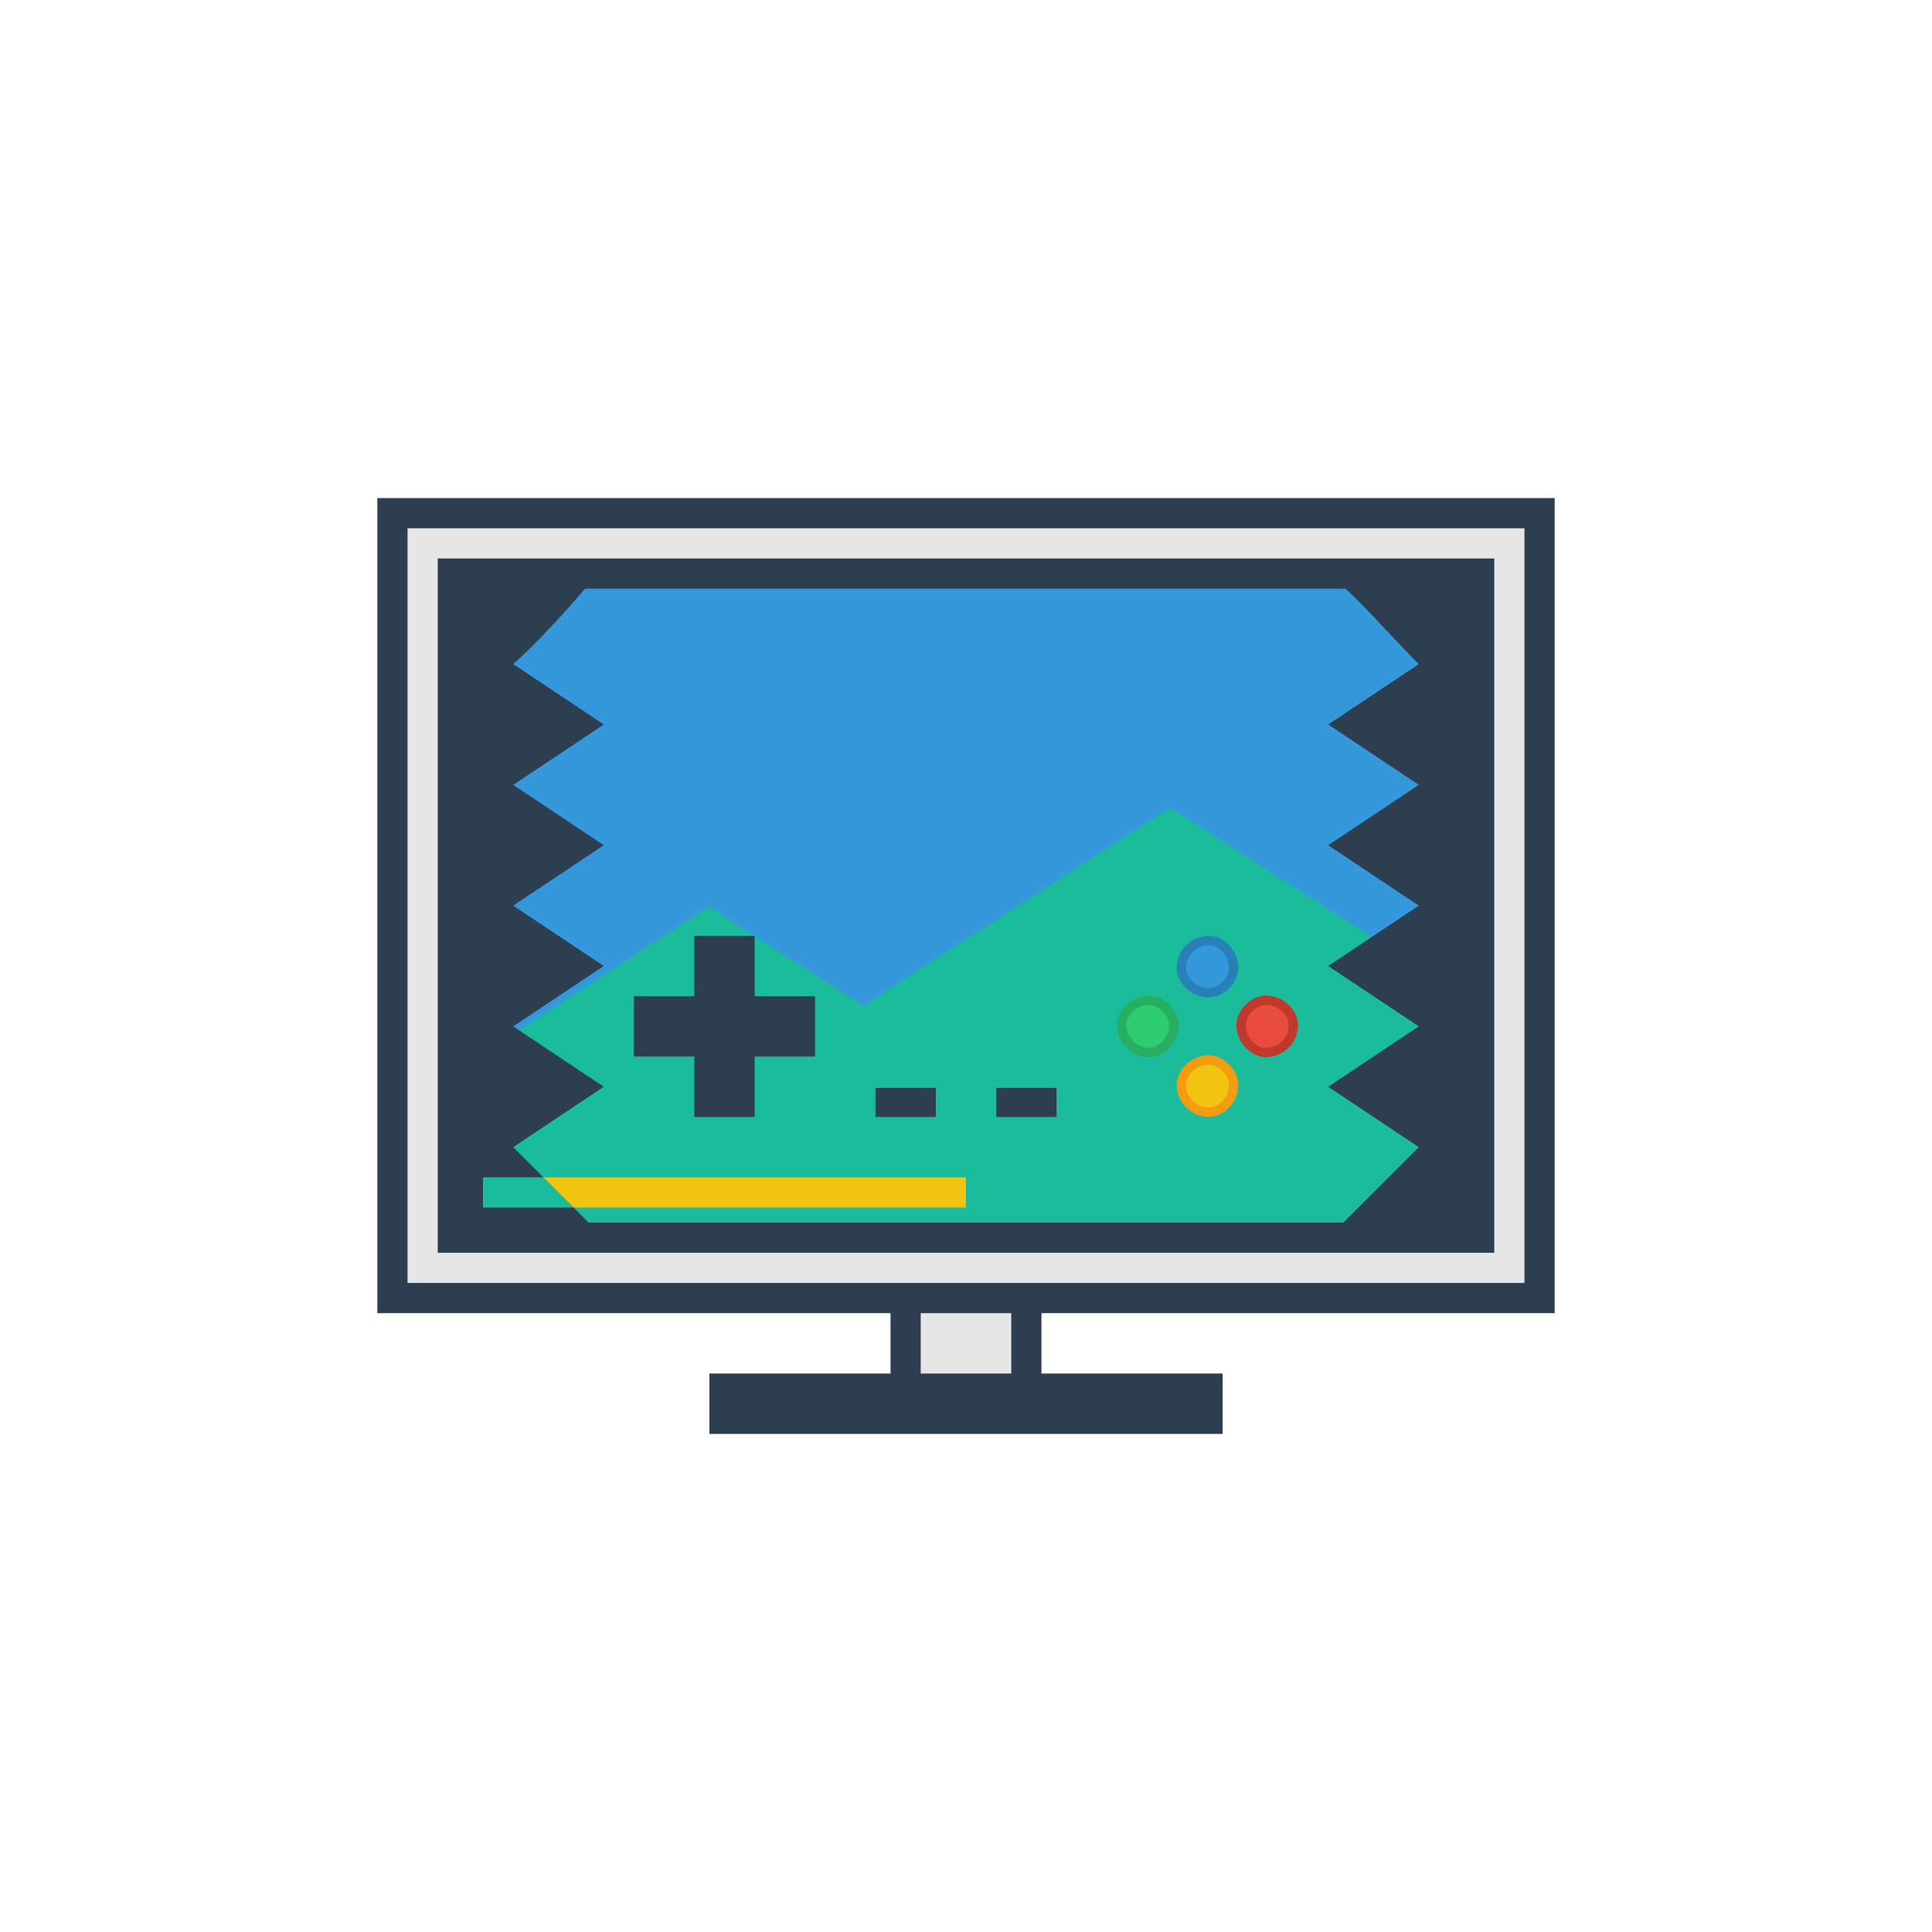 <?xml version="1.0" encoding="UTF-8" standalone="no"?>
<svg
   xmlns:dc="http://purl.org/dc/elements/1.1/"
   xmlns:cc="http://creativecommons.org/ns#"
   xmlns:rdf="http://www.w3.org/1999/02/22-rdf-syntax-ns#"
   xmlns:svg="http://www.w3.org/2000/svg"
   xmlns="http://www.w3.org/2000/svg"
   xmlns:sodipodi="http://sodipodi.sourceforge.net/DTD/sodipodi-0.dtd"
   xmlns:inkscape="http://www.inkscape.org/namespaces/inkscape"
   version="1.1"
   id="Calque_1"
   x="0px"
   y="0px"
   width="64px"
   height="64px"
   viewBox="0 0 64 64"
   enable-background="new 0 0 64 64"
   xml:space="preserve"
   inkscape:version="0.92.3 (2405546, 2018-03-11)"
   sodipodi:docname="menu_osd.svg"
   inkscape:export-filename="/media/familia/DATOS/ultimos/png/ik91"
   inkscape:export-xdpi="360"
   inkscape:export-ydpi="360"><defs
     id="defs6"><clipPath
       id="clipPath54"
       clipPathUnits="userSpaceOnUse"><path
         inkscape:connector-curvature="0"
         id="path52"
         d="M 0,256 H 256 V 0 H 0 Z" /></clipPath></defs><sodipodi:namedview
     pagecolor="#ffffff"
     bordercolor="#666666"
     borderopacity="1"
     objecttolerance="10"
     gridtolerance="10"
     guidetolerance="10"
     inkscape:pageopacity="0"
     inkscape:pageshadow="2"
     inkscape:window-width="1024"
     inkscape:window-height="705"
     id="namedview4"
     showgrid="true"
     inkscape:zoom="20.85965"
     inkscape:cx="16.493624"
     inkscape:cy="30.503083"
     inkscape:window-x="-8"
     inkscape:window-y="-8"
     inkscape:window-maximized="1"
     inkscape:current-layer="Calque_1"
     inkscape:snap-bbox="false"
     inkscape:snap-midpoints="true"
     inkscape:snap-smooth-nodes="true"
     inkscape:object-nodes="true"
     inkscape:snap-intersection-paths="true"
     inkscape:object-paths="true"><inkscape:grid
       type="xygrid"
       id="grid2985"
       empspacing="4"
       visible="true"
       enabled="true"
       snapvisiblegridlinesonly="true" /></sodipodi:namedview><path
     id="path829"
     d="M 49,36.2 H 14.84 V 18.04 h 34.16 z"
     style="fill:#3498db;fill-opacity:1;fill-rule:nonzero;stroke:none"
     inkscape:connector-curvature="0" /><path
     id="path831"
     d="M 15,41 H 49 V 33.32 L 38.76,26.76 28.6,33.32 l -5.12,-3.28 -8.48,5.52 z"
     style="fill:#1abc9c;fill-opacity:1;fill-rule:nonzero;stroke:none"
     inkscape:connector-curvature="0" /><path
     id="path835"
     d="m 24,46 h 16 v 1 H 24 Z"
     style="fill:#e6e6e6;fill-opacity:1;fill-rule:nonzero;stroke:#2c3e50;stroke-width:1;stroke-miterlimit:4;stroke-dasharray:none;stroke-opacity:1"
     inkscape:connector-curvature="0" /><path
     style="color:#000000;font-style:normal;font-variant:normal;font-weight:normal;font-stretch:normal;font-size:medium;line-height:normal;font-family:sans-serif;font-variant-ligatures:normal;font-variant-position:normal;font-variant-caps:normal;font-variant-numeric:normal;font-variant-alternates:normal;font-feature-settings:normal;text-indent:0;text-align:start;text-decoration:none;text-decoration-line:none;text-decoration-style:solid;text-decoration-color:#000000;letter-spacing:normal;word-spacing:normal;text-transform:none;writing-mode:lr-tb;direction:ltr;text-orientation:mixed;dominant-baseline:auto;baseline-shift:baseline;text-anchor:start;white-space:normal;shape-padding:0;clip-rule:nonzero;display:inline;overflow:visible;visibility:visible;opacity:1;isolation:auto;mix-blend-mode:normal;color-interpolation:sRGB;color-interpolation-filters:linearRGB;solid-color:#000000;solid-opacity:1;vector-effect:none;fill:#e6e6e6;fill-opacity:1;fill-rule:nonzero;stroke:#2c3e50;stroke-width:1;stroke-linecap:butt;stroke-linejoin:miter;stroke-miterlimit:4;stroke-dasharray:none;stroke-dashoffset:0;stroke-opacity:1;color-rendering:auto;image-rendering:auto;shape-rendering:auto;text-rendering:auto;enable-background:accumulate"
     d="m 30,42 v 1 3 h 4 v -4 z"
     id="path837"
     inkscape:connector-curvature="0" /><path
     id="path839"
     d="m 21,33 h 6 v 2 h -6 z"
     style="fill:#2c3e50;fill-opacity:1;fill-rule:nonzero;stroke:none"
     inkscape:connector-curvature="0" /><path
     id="path841"
     d="m 25,31 v 6 h -2 v -6 z"
     style="fill:#2c3e50;fill-opacity:1;fill-rule:nonzero;stroke:none"
     inkscape:connector-curvature="0" /><path
     id="path843"
     d="m 29,36.04 h 2 v 0.96 h -2 z"
     style="fill:#2c3e50;fill-opacity:1;fill-rule:nonzero;stroke:none"
     inkscape:connector-curvature="0" /><path
     id="path845"
     d="m 33,36.04 h 2 v 0.96 h -2 z"
     style="fill:#2c3e50;fill-opacity:1;fill-rule:nonzero;stroke:none"
     inkscape:connector-curvature="0" /><path
     style="fill:#2c3e50;fill-opacity:1;stroke:none;stroke-width:1"
     d="m 13,17 v 26 H 51 v -26 z M 20,18.76 44,19 c 1.124,0.927 1.839,1.839 3,3 l -3,2 3,2 -3,2 3,2 -3,2 3,2 -3,2 3,2 -2,2 -1,1 H 20 l -1,-1 h -3 v -1 h 2 l -1,-1 3,-2 -3,-2 3,-2 -3,-2 3,-2 -3,-2 3,-2 -3,-2 c 1.05,-0.922 2.413,-2.516 3,-3.24 z"
     id="rect4007"
     inkscape:connector-curvature="0"
     sodipodi:nodetypes="ccccccccccccccccccccccccccccccccc" /><path
     style="opacity:0.99;vector-effect:none;fill:#f1c40f;fill-opacity:1;stroke:none;stroke-width:2;stroke-linecap:butt;stroke-linejoin:miter;stroke-miterlimit:4;stroke-dasharray:none;stroke-dashoffset:0;stroke-opacity:1"
     d="m 18,39 1,1 h 13 v -1 z"
     id="rect828"
     inkscape:connector-curvature="0" /><path
     id="path857"
     d="m 13,17 v 0.96 25.04 H 51 V 17 Z m 2,2 H 49 V 41 H 15 Z"
     style="fill:#e6e6e6;fill-opacity:1;fill-rule:nonzero;stroke:#2c3e50;stroke-width:1;stroke-miterlimit:4;stroke-dasharray:none;stroke-opacity:1"
     inkscape:connector-curvature="0" /><g
     id="g848"
     transform="translate(-6,-9)"><path
       inkscape:connector-curvature="0"
       style="fill:#f1c40f;fill-opacity:1;fill-rule:nonzero;stroke:#f39c12;stroke-width:0.309;stroke-linecap:butt;stroke-linejoin:miter;stroke-miterlimit:4;stroke-dasharray:none;stroke-opacity:1"
       d="m 45.134,44.938 c 0,0.495 0.412,0.907 0.907,0.907 0.412,0 0.825,-0.412 0.825,-0.907 0,-0.412 -0.412,-0.825 -0.825,-0.825 -0.495,0 -0.907,0.412 -0.907,0.825 z"
       id="path849-1" /><path
       inkscape:connector-curvature="0"
       style="fill:#3498db;fill-opacity:1;fill-rule:nonzero;stroke:#2980b9;stroke-width:0.309;stroke-linecap:butt;stroke-linejoin:miter;stroke-miterlimit:4;stroke-dasharray:none;stroke-opacity:1"
       d="m 45.134,41.062 c 0,0.412 0.412,0.825 0.907,0.825 0.412,0 0.825,-0.412 0.825,-0.825 0,-0.495 -0.412,-0.907 -0.825,-0.907 -0.495,0 -0.907,0.412 -0.907,0.907 z"
       id="path851-5" /><path
       inkscape:connector-curvature="0"
       style="fill:#2ecc71;fill-opacity:1;fill-rule:nonzero;stroke:#27ae60;stroke-width:0.309;stroke-linecap:butt;stroke-linejoin:miter;stroke-miterlimit:4;stroke-dasharray:none;stroke-opacity:1"
       d="m 44.062,42.134 c -0.495,0 -0.907,0.412 -0.907,0.825 0,0.495 0.412,0.907 0.907,0.907 0.412,0 0.825,-0.412 0.825,-0.907 0,-0.412 -0.412,-0.825 -0.825,-0.825 z"
       id="path853-2" /><path
       inkscape:connector-curvature="0"
       style="fill:#e74c3c;fill-opacity:1;fill-rule:nonzero;stroke:#c0392b;stroke-width:0.309;stroke-linecap:butt;stroke-linejoin:miter;stroke-miterlimit:4;stroke-dasharray:none;stroke-opacity:1"
       d="m 47.938,42.134 c -0.412,0 -0.825,0.412 -0.825,0.825 0,0.495 0.412,0.907 0.825,0.907 0.495,0 0.907,-0.412 0.907,-0.907 0,-0.412 -0.412,-0.825 -0.907,-0.825 z"
       id="path855-7" /></g></svg>